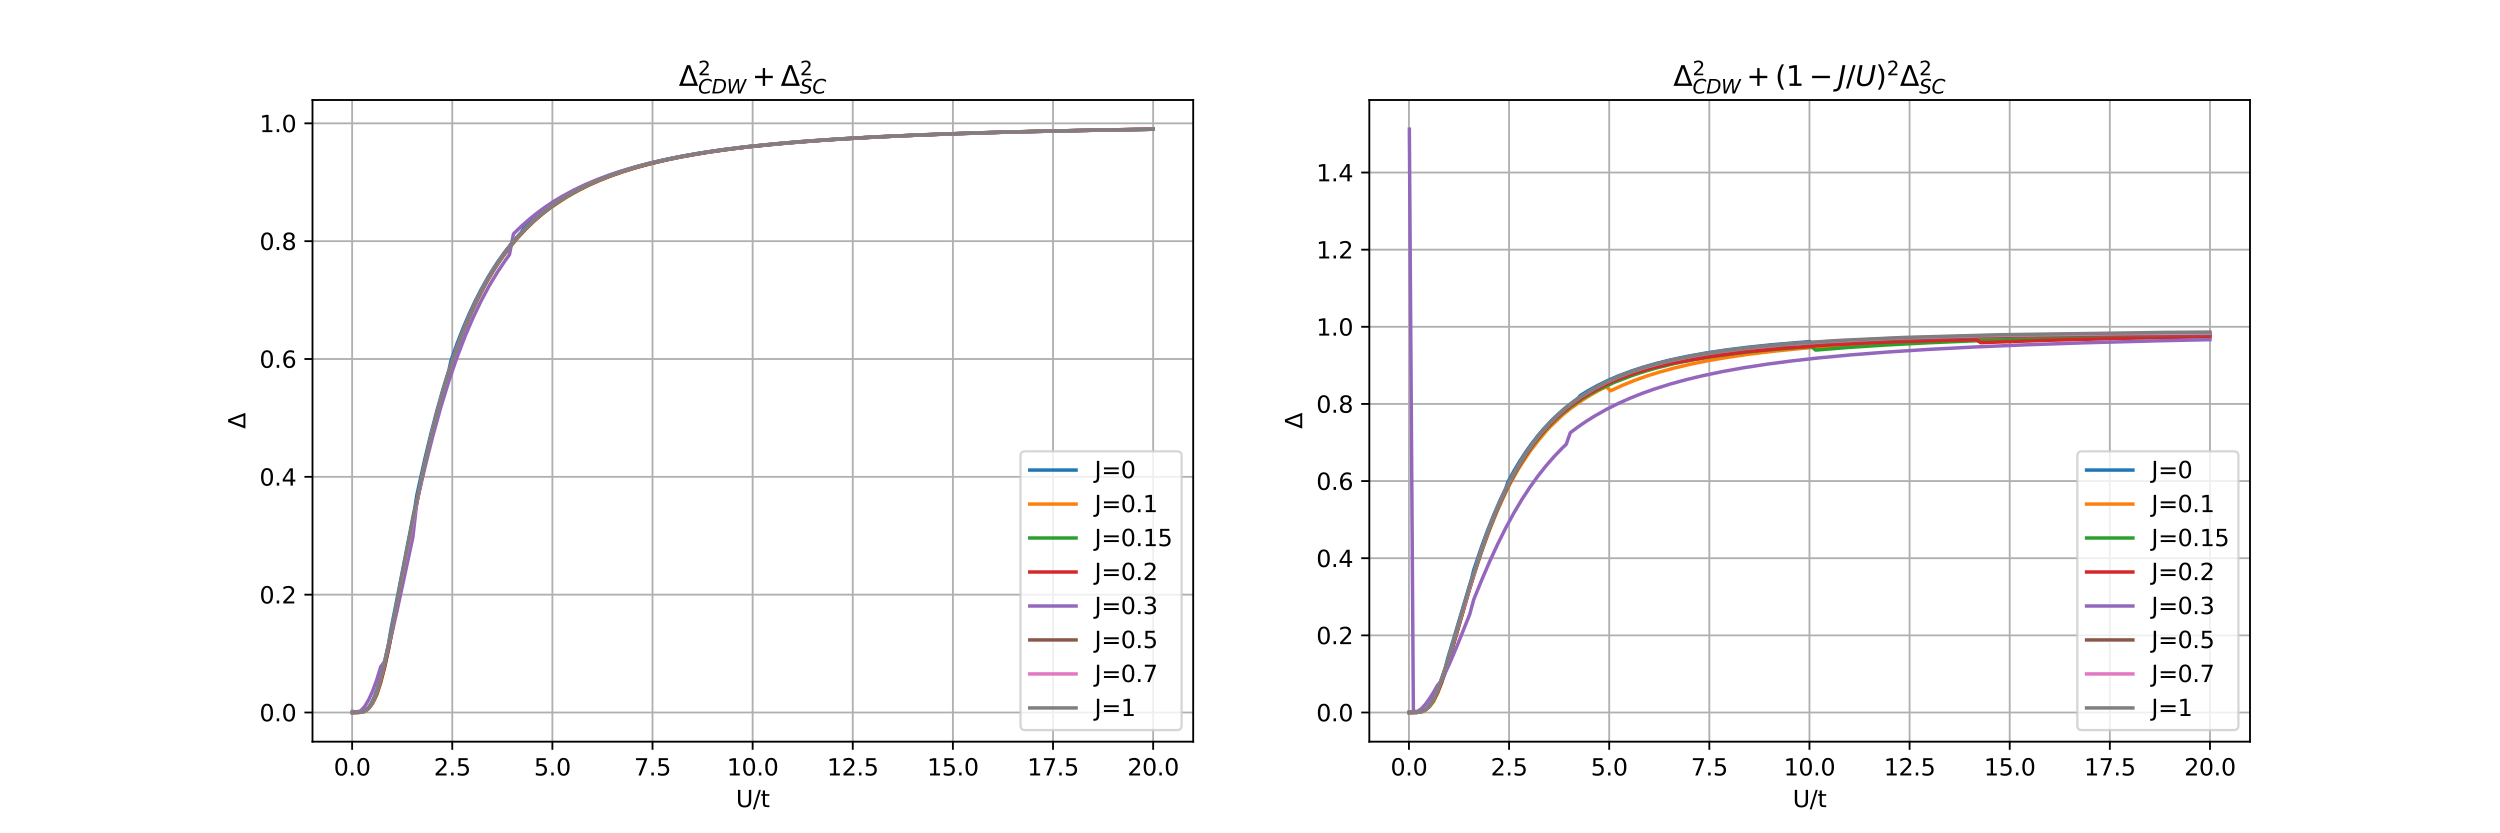 <?xml version="1.0" encoding="utf-8" standalone="no"?>
<!DOCTYPE svg PUBLIC "-//W3C//DTD SVG 1.1//EN"
  "http://www.w3.org/Graphics/SVG/1.1/DTD/svg11.dtd">
<svg xmlns:xlink="http://www.w3.org/1999/xlink" width="1080pt" height="360pt" viewBox="0 0 1080 360" xmlns="http://www.w3.org/2000/svg" version="1.1">
 <defs>
  <style type="text/css">*{stroke-linejoin: round; stroke-linecap: butt}</style>
 </defs>
 <g id="figure_1">
  <g id="patch_1">
   <path d="M 0 360 
L 1080 360 
L 1080 0 
L 0 0 
z
" style="fill: #ffffff"/>
  </g>
  <g id="axes_1">
   <g id="patch_2">
    <path d="M 135 320.4 
L 515.455 320.4 
L 515.455 43.2 
L 135 43.2 
z
" style="fill: #ffffff"/>
   </g>
   <g id="matplotlib.axis_1">
    <g id="xtick_1">
     <g id="line2d_1">
      <path d="M 152.12 320.4 
L 152.12 43.2 
" clip-path="url(#p9d484277e6)" style="fill: none; stroke: #b0b0b0; stroke-width: 0.8; stroke-linecap: square"/>
     </g>
     <g id="line2d_2">
      <defs>
       <path id="m894fffb621" d="M 0 0 
L 0 3.5 
" style="stroke: #000000; stroke-width: 0.8"/>
      </defs>
      <g>
       <use xlink:href="#m894fffb621" x="152.12" y="320.4" style="stroke: #000000; stroke-width: 0.8"/>
      </g>
     </g>
     <g id="text_1">
      <!-- 0.0 -->
      <g transform="translate(144.169 334.998)scale(0.1 -0.1)">
       <defs>
        <path id="DejaVuSans-30" d="M 2034 4250 
Q 1547 4250 1301 3770 
Q 1056 3291 1056 2328 
Q 1056 1369 1301 889 
Q 1547 409 2034 409 
Q 2525 409 2770 889 
Q 3016 1369 3016 2328 
Q 3016 3291 2770 3770 
Q 2525 4250 2034 4250 
z
M 2034 4750 
Q 2819 4750 3233 4129 
Q 3647 3509 3647 2328 
Q 3647 1150 3233 529 
Q 2819 -91 2034 -91 
Q 1250 -91 836 529 
Q 422 1150 422 2328 
Q 422 3509 836 4129 
Q 1250 4750 2034 4750 
z
" transform="scale(0.016)"/>
        <path id="DejaVuSans-2e" d="M 684 794 
L 1344 794 
L 1344 0 
L 684 0 
L 684 794 
z
" transform="scale(0.016)"/>
       </defs>
       <use xlink:href="#DejaVuSans-30"/>
       <use xlink:href="#DejaVuSans-2e" x="63.623"/>
       <use xlink:href="#DejaVuSans-30" x="95.41"/>
      </g>
     </g>
    </g>
    <g id="xtick_2">
     <g id="line2d_3">
      <path d="M 195.375 320.4 
L 195.375 43.2 
" clip-path="url(#p9d484277e6)" style="fill: none; stroke: #b0b0b0; stroke-width: 0.8; stroke-linecap: square"/>
     </g>
     <g id="line2d_4">
      <g>
       <use xlink:href="#m894fffb621" x="195.375" y="320.4" style="stroke: #000000; stroke-width: 0.8"/>
      </g>
     </g>
     <g id="text_2">
      <!-- 2.5 -->
      <g transform="translate(187.424 334.998)scale(0.1 -0.1)">
       <defs>
        <path id="DejaVuSans-32" d="M 1228 531 
L 3431 531 
L 3431 0 
L 469 0 
L 469 531 
Q 828 903 1448 1529 
Q 2069 2156 2228 2338 
Q 2531 2678 2651 2914 
Q 2772 3150 2772 3378 
Q 2772 3750 2511 3984 
Q 2250 4219 1831 4219 
Q 1534 4219 1204 4116 
Q 875 4013 500 3803 
L 500 4441 
Q 881 4594 1212 4672 
Q 1544 4750 1819 4750 
Q 2544 4750 2975 4387 
Q 3406 4025 3406 3419 
Q 3406 3131 3298 2873 
Q 3191 2616 2906 2266 
Q 2828 2175 2409 1742 
Q 1991 1309 1228 531 
z
" transform="scale(0.016)"/>
        <path id="DejaVuSans-35" d="M 691 4666 
L 3169 4666 
L 3169 4134 
L 1269 4134 
L 1269 2991 
Q 1406 3038 1543 3061 
Q 1681 3084 1819 3084 
Q 2600 3084 3056 2656 
Q 3513 2228 3513 1497 
Q 3513 744 3044 326 
Q 2575 -91 1722 -91 
Q 1428 -91 1123 -41 
Q 819 9 494 109 
L 494 744 
Q 775 591 1075 516 
Q 1375 441 1709 441 
Q 2250 441 2565 725 
Q 2881 1009 2881 1497 
Q 2881 1984 2565 2268 
Q 2250 2553 1709 2553 
Q 1456 2553 1204 2497 
Q 953 2441 691 2322 
L 691 4666 
z
" transform="scale(0.016)"/>
       </defs>
       <use xlink:href="#DejaVuSans-32"/>
       <use xlink:href="#DejaVuSans-2e" x="63.623"/>
       <use xlink:href="#DejaVuSans-35" x="95.41"/>
      </g>
     </g>
    </g>
    <g id="xtick_3">
     <g id="line2d_5">
      <path d="M 238.631 320.4 
L 238.631 43.2 
" clip-path="url(#p9d484277e6)" style="fill: none; stroke: #b0b0b0; stroke-width: 0.8; stroke-linecap: square"/>
     </g>
     <g id="line2d_6">
      <g>
       <use xlink:href="#m894fffb621" x="238.631" y="320.4" style="stroke: #000000; stroke-width: 0.8"/>
      </g>
     </g>
     <g id="text_3">
      <!-- 5.0 -->
      <g transform="translate(230.679 334.998)scale(0.1 -0.1)">
       <use xlink:href="#DejaVuSans-35"/>
       <use xlink:href="#DejaVuSans-2e" x="63.623"/>
       <use xlink:href="#DejaVuSans-30" x="95.41"/>
      </g>
     </g>
    </g>
    <g id="xtick_4">
     <g id="line2d_7">
      <path d="M 281.886 320.4 
L 281.886 43.2 
" clip-path="url(#p9d484277e6)" style="fill: none; stroke: #b0b0b0; stroke-width: 0.8; stroke-linecap: square"/>
     </g>
     <g id="line2d_8">
      <g>
       <use xlink:href="#m894fffb621" x="281.886" y="320.4" style="stroke: #000000; stroke-width: 0.8"/>
      </g>
     </g>
     <g id="text_4">
      <!-- 7.5 -->
      <g transform="translate(273.934 334.998)scale(0.1 -0.1)">
       <defs>
        <path id="DejaVuSans-37" d="M 525 4666 
L 3525 4666 
L 3525 4397 
L 1831 0 
L 1172 0 
L 2766 4134 
L 525 4134 
L 525 4666 
z
" transform="scale(0.016)"/>
       </defs>
       <use xlink:href="#DejaVuSans-37"/>
       <use xlink:href="#DejaVuSans-2e" x="63.623"/>
       <use xlink:href="#DejaVuSans-35" x="95.41"/>
      </g>
     </g>
    </g>
    <g id="xtick_5">
     <g id="line2d_9">
      <path d="M 325.141 320.4 
L 325.141 43.2 
" clip-path="url(#p9d484277e6)" style="fill: none; stroke: #b0b0b0; stroke-width: 0.8; stroke-linecap: square"/>
     </g>
     <g id="line2d_10">
      <g>
       <use xlink:href="#m894fffb621" x="325.141" y="320.4" style="stroke: #000000; stroke-width: 0.8"/>
      </g>
     </g>
     <g id="text_5">
      <!-- 10.0 -->
      <g transform="translate(314.008 334.998)scale(0.1 -0.1)">
       <defs>
        <path id="DejaVuSans-31" d="M 794 531 
L 1825 531 
L 1825 4091 
L 703 3866 
L 703 4441 
L 1819 4666 
L 2450 4666 
L 2450 531 
L 3481 531 
L 3481 0 
L 794 0 
L 794 531 
z
" transform="scale(0.016)"/>
       </defs>
       <use xlink:href="#DejaVuSans-31"/>
       <use xlink:href="#DejaVuSans-30" x="63.623"/>
       <use xlink:href="#DejaVuSans-2e" x="127.246"/>
       <use xlink:href="#DejaVuSans-30" x="159.033"/>
      </g>
     </g>
    </g>
    <g id="xtick_6">
     <g id="line2d_11">
      <path d="M 368.396 320.4 
L 368.396 43.2 
" clip-path="url(#p9d484277e6)" style="fill: none; stroke: #b0b0b0; stroke-width: 0.8; stroke-linecap: square"/>
     </g>
     <g id="line2d_12">
      <g>
       <use xlink:href="#m894fffb621" x="368.396" y="320.4" style="stroke: #000000; stroke-width: 0.8"/>
      </g>
     </g>
     <g id="text_6">
      <!-- 12.5 -->
      <g transform="translate(357.263 334.998)scale(0.1 -0.1)">
       <use xlink:href="#DejaVuSans-31"/>
       <use xlink:href="#DejaVuSans-32" x="63.623"/>
       <use xlink:href="#DejaVuSans-2e" x="127.246"/>
       <use xlink:href="#DejaVuSans-35" x="159.033"/>
      </g>
     </g>
    </g>
    <g id="xtick_7">
     <g id="line2d_13">
      <path d="M 411.651 320.4 
L 411.651 43.2 
" clip-path="url(#p9d484277e6)" style="fill: none; stroke: #b0b0b0; stroke-width: 0.8; stroke-linecap: square"/>
     </g>
     <g id="line2d_14">
      <g>
       <use xlink:href="#m894fffb621" x="411.651" y="320.4" style="stroke: #000000; stroke-width: 0.8"/>
      </g>
     </g>
     <g id="text_7">
      <!-- 15.0 -->
      <g transform="translate(400.518 334.998)scale(0.1 -0.1)">
       <use xlink:href="#DejaVuSans-31"/>
       <use xlink:href="#DejaVuSans-35" x="63.623"/>
       <use xlink:href="#DejaVuSans-2e" x="127.246"/>
       <use xlink:href="#DejaVuSans-30" x="159.033"/>
      </g>
     </g>
    </g>
    <g id="xtick_8">
     <g id="line2d_15">
      <path d="M 454.906 320.4 
L 454.906 43.2 
" clip-path="url(#p9d484277e6)" style="fill: none; stroke: #b0b0b0; stroke-width: 0.8; stroke-linecap: square"/>
     </g>
     <g id="line2d_16">
      <g>
       <use xlink:href="#m894fffb621" x="454.906" y="320.4" style="stroke: #000000; stroke-width: 0.8"/>
      </g>
     </g>
     <g id="text_8">
      <!-- 17.5 -->
      <g transform="translate(443.773 334.998)scale(0.1 -0.1)">
       <use xlink:href="#DejaVuSans-31"/>
       <use xlink:href="#DejaVuSans-37" x="63.623"/>
       <use xlink:href="#DejaVuSans-2e" x="127.246"/>
       <use xlink:href="#DejaVuSans-35" x="159.033"/>
      </g>
     </g>
    </g>
    <g id="xtick_9">
     <g id="line2d_17">
      <path d="M 498.161 320.4 
L 498.161 43.2 
" clip-path="url(#p9d484277e6)" style="fill: none; stroke: #b0b0b0; stroke-width: 0.8; stroke-linecap: square"/>
     </g>
     <g id="line2d_18">
      <g>
       <use xlink:href="#m894fffb621" x="498.161" y="320.4" style="stroke: #000000; stroke-width: 0.8"/>
      </g>
     </g>
     <g id="text_9">
      <!-- 20.0 -->
      <g transform="translate(487.028 334.998)scale(0.1 -0.1)">
       <use xlink:href="#DejaVuSans-32"/>
       <use xlink:href="#DejaVuSans-30" x="63.623"/>
       <use xlink:href="#DejaVuSans-2e" x="127.246"/>
       <use xlink:href="#DejaVuSans-30" x="159.033"/>
      </g>
     </g>
    </g>
    <g id="text_10">
     <!-- U/t -->
     <g transform="translate(317.923 348.677)scale(0.1 -0.1)">
      <defs>
       <path id="DejaVuSans-55" d="M 556 4666 
L 1191 4666 
L 1191 1831 
Q 1191 1081 1462 751 
Q 1734 422 2344 422 
Q 2950 422 3222 751 
Q 3494 1081 3494 1831 
L 3494 4666 
L 4128 4666 
L 4128 1753 
Q 4128 841 3676 375 
Q 3225 -91 2344 -91 
Q 1459 -91 1007 375 
Q 556 841 556 1753 
L 556 4666 
z
" transform="scale(0.016)"/>
       <path id="DejaVuSans-2f" d="M 1625 4666 
L 2156 4666 
L 531 -594 
L 0 -594 
L 1625 4666 
z
" transform="scale(0.016)"/>
       <path id="DejaVuSans-74" d="M 1172 4494 
L 1172 3500 
L 2356 3500 
L 2356 3053 
L 1172 3053 
L 1172 1153 
Q 1172 725 1289 603 
Q 1406 481 1766 481 
L 2356 481 
L 2356 0 
L 1766 0 
Q 1100 0 847 248 
Q 594 497 594 1153 
L 594 3053 
L 172 3053 
L 172 3500 
L 594 3500 
L 594 4494 
L 1172 4494 
z
" transform="scale(0.016)"/>
      </defs>
      <use xlink:href="#DejaVuSans-55"/>
      <use xlink:href="#DejaVuSans-2f" x="73.193"/>
      <use xlink:href="#DejaVuSans-74" x="106.885"/>
     </g>
    </g>
   </g>
   <g id="matplotlib.axis_2">
    <g id="ytick_1">
     <g id="line2d_19">
      <path d="M 135 307.8 
L 515.455 307.8 
" clip-path="url(#p9d484277e6)" style="fill: none; stroke: #b0b0b0; stroke-width: 0.8; stroke-linecap: square"/>
     </g>
     <g id="line2d_20">
      <defs>
       <path id="mb5be7901a6" d="M 0 0 
L -3.5 0 
" style="stroke: #000000; stroke-width: 0.8"/>
      </defs>
      <g>
       <use xlink:href="#mb5be7901a6" x="135" y="307.8" style="stroke: #000000; stroke-width: 0.8"/>
      </g>
     </g>
     <g id="text_11">
      <!-- 0.0 -->
      <g transform="translate(112.097 311.599)scale(0.1 -0.1)">
       <use xlink:href="#DejaVuSans-30"/>
       <use xlink:href="#DejaVuSans-2e" x="63.623"/>
       <use xlink:href="#DejaVuSans-30" x="95.41"/>
      </g>
     </g>
    </g>
    <g id="ytick_2">
     <g id="line2d_21">
      <path d="M 135 256.897 
L 515.455 256.897 
" clip-path="url(#p9d484277e6)" style="fill: none; stroke: #b0b0b0; stroke-width: 0.8; stroke-linecap: square"/>
     </g>
     <g id="line2d_22">
      <g>
       <use xlink:href="#mb5be7901a6" x="135" y="256.897" style="stroke: #000000; stroke-width: 0.8"/>
      </g>
     </g>
     <g id="text_12">
      <!-- 0.2 -->
      <g transform="translate(112.097 260.696)scale(0.1 -0.1)">
       <use xlink:href="#DejaVuSans-30"/>
       <use xlink:href="#DejaVuSans-2e" x="63.623"/>
       <use xlink:href="#DejaVuSans-32" x="95.41"/>
      </g>
     </g>
    </g>
    <g id="ytick_3">
     <g id="line2d_23">
      <path d="M 135 205.993 
L 515.455 205.993 
" clip-path="url(#p9d484277e6)" style="fill: none; stroke: #b0b0b0; stroke-width: 0.8; stroke-linecap: square"/>
     </g>
     <g id="line2d_24">
      <g>
       <use xlink:href="#mb5be7901a6" x="135" y="205.993" style="stroke: #000000; stroke-width: 0.8"/>
      </g>
     </g>
     <g id="text_13">
      <!-- 0.4 -->
      <g transform="translate(112.097 209.793)scale(0.1 -0.1)">
       <defs>
        <path id="DejaVuSans-34" d="M 2419 4116 
L 825 1625 
L 2419 1625 
L 2419 4116 
z
M 2253 4666 
L 3047 4666 
L 3047 1625 
L 3713 1625 
L 3713 1100 
L 3047 1100 
L 3047 0 
L 2419 0 
L 2419 1100 
L 313 1100 
L 313 1709 
L 2253 4666 
z
" transform="scale(0.016)"/>
       </defs>
       <use xlink:href="#DejaVuSans-30"/>
       <use xlink:href="#DejaVuSans-2e" x="63.623"/>
       <use xlink:href="#DejaVuSans-34" x="95.41"/>
      </g>
     </g>
    </g>
    <g id="ytick_4">
     <g id="line2d_25">
      <path d="M 135 155.09 
L 515.455 155.09 
" clip-path="url(#p9d484277e6)" style="fill: none; stroke: #b0b0b0; stroke-width: 0.8; stroke-linecap: square"/>
     </g>
     <g id="line2d_26">
      <g>
       <use xlink:href="#mb5be7901a6" x="135" y="155.09" style="stroke: #000000; stroke-width: 0.8"/>
      </g>
     </g>
     <g id="text_14">
      <!-- 0.6 -->
      <g transform="translate(112.097 158.889)scale(0.1 -0.1)">
       <defs>
        <path id="DejaVuSans-36" d="M 2113 2584 
Q 1688 2584 1439 2293 
Q 1191 2003 1191 1497 
Q 1191 994 1439 701 
Q 1688 409 2113 409 
Q 2538 409 2786 701 
Q 3034 994 3034 1497 
Q 3034 2003 2786 2293 
Q 2538 2584 2113 2584 
z
M 3366 4563 
L 3366 3988 
Q 3128 4100 2886 4159 
Q 2644 4219 2406 4219 
Q 1781 4219 1451 3797 
Q 1122 3375 1075 2522 
Q 1259 2794 1537 2939 
Q 1816 3084 2150 3084 
Q 2853 3084 3261 2657 
Q 3669 2231 3669 1497 
Q 3669 778 3244 343 
Q 2819 -91 2113 -91 
Q 1303 -91 875 529 
Q 447 1150 447 2328 
Q 447 3434 972 4092 
Q 1497 4750 2381 4750 
Q 2619 4750 2861 4703 
Q 3103 4656 3366 4563 
z
" transform="scale(0.016)"/>
       </defs>
       <use xlink:href="#DejaVuSans-30"/>
       <use xlink:href="#DejaVuSans-2e" x="63.623"/>
       <use xlink:href="#DejaVuSans-36" x="95.41"/>
      </g>
     </g>
    </g>
    <g id="ytick_5">
     <g id="line2d_27">
      <path d="M 135 104.187 
L 515.455 104.187 
" clip-path="url(#p9d484277e6)" style="fill: none; stroke: #b0b0b0; stroke-width: 0.8; stroke-linecap: square"/>
     </g>
     <g id="line2d_28">
      <g>
       <use xlink:href="#mb5be7901a6" x="135" y="104.187" style="stroke: #000000; stroke-width: 0.8"/>
      </g>
     </g>
     <g id="text_15">
      <!-- 0.8 -->
      <g transform="translate(112.097 107.986)scale(0.1 -0.1)">
       <defs>
        <path id="DejaVuSans-38" d="M 2034 2216 
Q 1584 2216 1326 1975 
Q 1069 1734 1069 1313 
Q 1069 891 1326 650 
Q 1584 409 2034 409 
Q 2484 409 2743 651 
Q 3003 894 3003 1313 
Q 3003 1734 2745 1975 
Q 2488 2216 2034 2216 
z
M 1403 2484 
Q 997 2584 770 2862 
Q 544 3141 544 3541 
Q 544 4100 942 4425 
Q 1341 4750 2034 4750 
Q 2731 4750 3128 4425 
Q 3525 4100 3525 3541 
Q 3525 3141 3298 2862 
Q 3072 2584 2669 2484 
Q 3125 2378 3379 2068 
Q 3634 1759 3634 1313 
Q 3634 634 3220 271 
Q 2806 -91 2034 -91 
Q 1263 -91 848 271 
Q 434 634 434 1313 
Q 434 1759 690 2068 
Q 947 2378 1403 2484 
z
M 1172 3481 
Q 1172 3119 1398 2916 
Q 1625 2713 2034 2713 
Q 2441 2713 2670 2916 
Q 2900 3119 2900 3481 
Q 2900 3844 2670 4047 
Q 2441 4250 2034 4250 
Q 1625 4250 1398 4047 
Q 1172 3844 1172 3481 
z
" transform="scale(0.016)"/>
       </defs>
       <use xlink:href="#DejaVuSans-30"/>
       <use xlink:href="#DejaVuSans-2e" x="63.623"/>
       <use xlink:href="#DejaVuSans-38" x="95.41"/>
      </g>
     </g>
    </g>
    <g id="ytick_6">
     <g id="line2d_29">
      <path d="M 135 53.283 
L 515.455 53.283 
" clip-path="url(#p9d484277e6)" style="fill: none; stroke: #b0b0b0; stroke-width: 0.8; stroke-linecap: square"/>
     </g>
     <g id="line2d_30">
      <g>
       <use xlink:href="#mb5be7901a6" x="135" y="53.283" style="stroke: #000000; stroke-width: 0.8"/>
      </g>
     </g>
     <g id="text_16">
      <!-- 1.0 -->
      <g transform="translate(112.097 57.082)scale(0.1 -0.1)">
       <use xlink:href="#DejaVuSans-31"/>
       <use xlink:href="#DejaVuSans-2e" x="63.623"/>
       <use xlink:href="#DejaVuSans-30" x="95.41"/>
      </g>
     </g>
    </g>
    <g id="text_17">
     <!-- $\Delta$ -->
     <g transform="translate(106.017 185.25)rotate(-90)scale(0.1 -0.1)">
      <defs>
       <path id="DejaVuSans-394" d="M 2188 4044 
L 906 525 
L 3472 525 
L 2188 4044 
z
M 50 0 
L 1831 4666 
L 2547 4666 
L 4325 0 
L 50 0 
z
" transform="scale(0.016)"/>
      </defs>
      <use xlink:href="#DejaVuSans-394" transform="translate(0 0.094)"/>
     </g>
    </g>
   </g>
   <g id="line2d_31">
    <path d="M 152.293 307.8 
L 154.899 307.727 
L 155.768 307.654 
L 156.636 307.403 
L 158.373 306.504 
L 159.242 305.57 
L 160.111 304.294 
L 160.979 302.654 
L 161.848 300.645 
L 162.716 298.273 
L 164.454 292.516 
L 166.191 285.593 
L 167.928 277.76 
L 168.796 272.459 
L 172.271 254.852 
L 178.351 223.641 
L 179.219 219.37 
L 180.088 213.814 
L 183.562 198.157 
L 186.168 187.33 
L 188.774 177.313 
L 191.379 168.094 
L 193.985 159.64 
L 194.854 155.706 
L 197.46 148.426 
L 200.065 141.763 
L 202.671 135.669 
L 205.277 130.095 
L 207.882 124.997 
L 210.488 120.331 
L 213.094 116.058 
L 215.7 112.141 
L 218.305 108.547 
L 220.911 105.245 
L 224.386 101.249 
L 225.254 100.317 
L 226.123 98.63 
L 229.597 95.366 
L 233.071 92.418 
L 236.546 89.75 
L 240.02 87.329 
L 244.363 84.611 
L 248.706 82.19 
L 253.049 80.026 
L 257.392 78.087 
L 262.603 76.017 
L 267.814 74.186 
L 273.895 72.309 
L 279.975 70.667 
L 286.923 69.032 
L 294.74 67.448 
L 302.558 66.087 
L 311.243 64.79 
L 321.666 63.473 
L 325.141 63.084 
L 325.141 63.084 
" clip-path="url(#p9d484277e6)" style="fill: none; stroke: #1f77b4; stroke-width: 1.5; stroke-linecap: square"/>
   </g>
   <g id="line2d_32">
    <path d="M 152.293 307.799 
L 155.769 307.693 
L 157.507 307.285 
L 159.246 306.093 
L 160.984 303.955 
L 162.722 300.38 
L 164.46 294.876 
L 166.198 288.035 
L 167.936 280.125 
L 169.674 271.485 
L 178.364 225.543 
L 181.84 208.531 
L 185.316 192.969 
L 188.792 179.023 
L 192.268 166.587 
L 195.744 155.559 
L 199.22 145.856 
L 202.696 137.324 
L 206.172 129.742 
L 209.648 122.999 
L 213.124 117.028 
L 216.6 111.754 
L 220.077 107.057 
L 223.553 102.866 
L 227.029 99.114 
L 230.505 95.748 
L 233.981 92.72 
L 237.457 90 
L 244.409 85.4 
L 247.885 83.372 
L 253.099 80.655 
L 258.313 78.275 
L 263.527 76.182 
L 268.741 74.332 
L 273.955 72.691 
L 280.908 70.777 
L 287.86 69.127 
L 294.812 67.694 
L 303.502 66.156 
L 312.192 64.848 
L 322.62 63.522 
L 333.048 62.408 
L 345.215 61.322 
L 359.119 60.3 
L 374.761 59.366 
L 393.879 58.455 
L 421.688 57.389 
L 449.496 56.673 
L 484.257 56.012 
L 498.161 55.8 
L 498.161 55.8 
" clip-path="url(#p9d484277e6)" style="fill: none; stroke: #ff7f0e; stroke-width: 1.5; stroke-linecap: square"/>
   </g>
   <g id="line2d_33">
    <path d="M 152.293 307.8 
L 155.769 307.718 
L 157.507 307.239 
L 159.246 305.941 
L 160.984 303.553 
L 162.722 299.983 
L 164.46 294.602 
L 166.198 287.926 
L 167.936 279.916 
L 171.412 262.023 
L 178.364 225.264 
L 181.84 208.221 
L 185.316 192.648 
L 188.792 178.7 
L 192.268 166.272 
L 195.744 155.259 
L 199.22 145.529 
L 202.696 136.941 
L 206.172 129.359 
L 209.648 122.686 
L 213.124 116.775 
L 216.6 111.527 
L 220.077 106.856 
L 223.553 102.688 
L 227.029 98.957 
L 230.505 95.63 
L 233.981 92.635 
L 237.457 89.95 
L 240.933 87.486 
L 244.409 85.251 
L 249.623 82.28 
L 254.837 79.69 
L 260.051 77.421 
L 265.265 75.424 
L 270.479 73.659 
L 277.431 71.609 
L 284.384 69.847 
L 291.336 68.327 
L 300.026 66.698 
L 308.716 65.319 
L 319.144 63.923 
L 326.096 63.123 
L 329.572 62.829 
L 341.739 61.67 
L 355.643 60.584 
L 371.285 59.595 
L 388.665 58.713 
L 416.474 57.57 
L 444.282 56.808 
L 477.305 56.139 
L 498.161 55.81 
L 498.161 55.81 
" clip-path="url(#p9d484277e6)" style="fill: none; stroke: #2ca02c; stroke-width: 1.5; stroke-linecap: square"/>
   </g>
   <g id="line2d_34">
    <path d="M 152.293 307.8 
L 155.769 307.717 
L 157.507 307.297 
L 159.246 305.993 
L 160.984 303.299 
L 162.722 299.613 
L 164.46 294.416 
L 166.198 287.587 
L 167.936 279.783 
L 171.412 261.964 
L 178.364 225.174 
L 181.84 208.091 
L 185.316 192.566 
L 188.792 178.6 
L 192.268 166.16 
L 195.744 155.141 
L 199.22 145.408 
L 202.696 136.821 
L 206.172 129.241 
L 209.648 122.571 
L 213.124 116.664 
L 216.6 111.396 
L 220.077 106.731 
L 223.553 102.57 
L 227.029 98.848 
L 230.505 95.508 
L 233.981 92.504 
L 237.457 89.794 
L 240.933 87.343 
L 244.409 85.135 
L 247.885 83.113 
L 253.099 80.418 
L 258.313 78.072 
L 263.527 76.009 
L 268.741 74.197 
L 273.955 72.58 
L 280.908 70.686 
L 287.86 69.045 
L 294.812 67.627 
L 303.502 66.105 
L 312.192 64.809 
L 322.62 63.495 
L 334.786 62.224 
L 346.953 61.176 
L 360.857 60.189 
L 378.237 59.193 
L 397.355 58.328 
L 404.308 58.093 
L 433.854 57.087 
L 465.139 56.375 
L 498.161 55.82 
L 498.161 55.82 
" clip-path="url(#p9d484277e6)" style="fill: none; stroke: #d62728; stroke-width: 1.5; stroke-linecap: square"/>
   </g>
   <g id="line2d_35">
    <path d="M 152.293 307.342 
L 154.031 307.503 
L 155.769 307.126 
L 157.507 305.255 
L 159.246 302.355 
L 160.984 298.54 
L 162.722 293.787 
L 164.46 288.073 
L 166.198 285.68 
L 167.936 279.112 
L 171.412 264.354 
L 176.626 240.177 
L 178.364 232.049 
L 180.102 216.797 
L 183.578 201.804 
L 187.054 188.05 
L 190.53 175.566 
L 194.006 164.31 
L 197.482 154.205 
L 200.958 145.156 
L 204.434 137.065 
L 207.91 129.836 
L 211.386 123.374 
L 214.862 117.595 
L 218.338 112.422 
L 220.077 110.04 
L 221.815 101.055 
L 225.291 97.674 
L 228.767 94.614 
L 232.243 91.838 
L 235.719 89.313 
L 239.195 87.014 
L 242.671 84.914 
L 247.885 82.093 
L 253.099 79.614 
L 258.313 77.427 
L 263.527 75.489 
L 268.741 73.765 
L 275.693 71.751 
L 282.646 70.01 
L 289.598 68.495 
L 298.288 66.867 
L 306.978 65.48 
L 317.406 64.073 
L 327.834 62.891 
L 340.001 61.737 
L 353.905 60.652 
L 369.547 59.66 
L 388.665 58.695 
L 409.522 57.87 
L 435.592 57.077 
L 466.877 56.368 
L 498.161 55.84 
L 498.161 55.84 
" clip-path="url(#p9d484277e6)" style="fill: none; stroke: #9467bd; stroke-width: 1.5; stroke-linecap: square"/>
   </g>
   <g id="line2d_36">
    <path d="M 152.293 307.8 
L 155.769 307.703 
L 157.507 307.23 
L 159.246 305.932 
L 160.984 303.22 
L 162.722 299.03 
L 164.46 293.064 
L 166.198 286.308 
L 169.674 270.417 
L 173.15 252.673 
L 178.364 224.983 
L 181.84 207.961 
L 185.316 192.418 
L 188.792 178.38 
L 192.268 165.953 
L 195.744 154.951 
L 197.482 149.922 
L 200.958 140.799 
L 204.434 132.751 
L 207.91 125.644 
L 211.386 119.359 
L 214.862 113.789 
L 218.338 108.842 
L 221.815 104.435 
L 225.291 100.5 
L 228.767 96.975 
L 232.243 93.811 
L 235.719 90.975 
L 239.195 88.401 
L 242.671 86.071 
L 246.147 83.956 
L 251.361 81.14 
L 256.575 78.683 
L 261.789 76.528 
L 267.003 74.629 
L 272.217 72.948 
L 277.431 71.454 
L 282.646 70.12 
L 289.598 68.557 
L 296.55 67.193 
L 305.24 65.733 
L 315.668 64.263 
L 326.096 63.033 
L 338.262 61.843 
L 350.429 60.854 
L 366.071 59.818 
L 383.451 58.894 
L 404.308 58.024 
L 428.64 57.244 
L 458.186 56.531 
L 494.685 55.884 
L 498.161 55.833 
L 498.161 55.833 
" clip-path="url(#p9d484277e6)" style="fill: none; stroke: #8c564b; stroke-width: 1.5; stroke-linecap: square"/>
   </g>
   <g id="line2d_37">
    <path d="M 152.293 307.8 
L 155.769 307.713 
L 157.507 307.267 
L 159.246 305.986 
L 160.984 303.265 
L 162.722 299.021 
L 164.46 293.355 
L 166.198 286.065 
L 167.936 278.288 
L 169.674 269.867 
L 173.15 251.843 
L 181.84 208.022 
L 183.578 199.954 
L 187.054 185.167 
L 190.53 171.958 
L 194.006 160.244 
L 197.482 149.895 
L 200.958 140.802 
L 202.696 136.627 
L 206.172 129.059 
L 209.648 122.374 
L 213.124 116.481 
L 216.6 111.227 
L 220.077 106.556 
L 223.553 102.39 
L 227.029 98.665 
L 230.505 95.341 
L 233.981 92.336 
L 237.457 89.628 
L 240.933 87.179 
L 244.409 84.971 
L 247.885 82.954 
L 253.099 80.263 
L 258.313 77.912 
L 263.527 75.847 
L 268.741 74.024 
L 273.955 72.409 
L 280.908 70.529 
L 287.86 68.908 
L 294.812 67.502 
L 303.502 65.993 
L 312.192 64.71 
L 320.882 63.605 
L 333.048 62.312 
L 346.953 61.106 
L 362.595 60.015 
L 379.975 59.05 
L 400.832 58.142 
L 425.164 57.329 
L 454.71 56.589 
L 489.471 55.953 
L 498.161 55.821 
L 498.161 55.821 
" clip-path="url(#p9d484277e6)" style="fill: none; stroke: #e377c2; stroke-width: 1.5; stroke-linecap: square"/>
   </g>
   <g id="line2d_38">
    <path d="M 152.293 307.8 
L 155.769 307.693 
L 157.507 307.231 
L 159.246 305.95 
L 160.984 303.21 
L 162.722 298.901 
L 164.46 293.116 
L 166.198 286.113 
L 167.936 278.202 
L 171.412 260.746 
L 173.15 251.067 
L 178.364 224.455 
L 181.84 207.967 
L 185.316 192.521 
L 187.054 185.21 
L 190.53 172.102 
L 192.268 165.952 
L 195.744 154.905 
L 199.22 145.219 
L 200.958 140.759 
L 204.434 132.735 
L 207.91 125.609 
L 211.386 119.314 
L 214.862 113.738 
L 218.338 108.805 
L 221.815 104.393 
L 225.291 100.471 
L 228.767 96.942 
L 232.243 93.774 
L 235.719 90.935 
L 239.195 88.359 
L 242.671 86.039 
L 246.147 83.922 
L 251.361 81.104 
L 256.575 78.645 
L 261.789 76.498 
L 267.003 74.597 
L 272.217 72.916 
L 279.17 70.962 
L 286.122 69.28 
L 293.074 67.824 
L 301.764 66.264 
L 310.454 64.938 
L 320.882 63.597 
L 333.048 62.301 
L 345.215 61.234 
L 360.857 60.117 
L 378.237 59.131 
L 399.094 58.203 
L 423.426 57.375 
L 449.496 56.697 
L 484.257 56.029 
L 498.161 55.815 
L 498.161 55.815 
" clip-path="url(#p9d484277e6)" style="fill: none; stroke: #7f7f7f; stroke-width: 1.5; stroke-linecap: square"/>
   </g>
   <g id="patch_3">
    <path d="M 135 320.4 
L 135 43.2 
" style="fill: none; stroke: #000000; stroke-width: 0.8; stroke-linejoin: miter; stroke-linecap: square"/>
   </g>
   <g id="patch_4">
    <path d="M 515.455 320.4 
L 515.455 43.2 
" style="fill: none; stroke: #000000; stroke-width: 0.8; stroke-linejoin: miter; stroke-linecap: square"/>
   </g>
   <g id="patch_5">
    <path d="M 135 320.4 
L 515.455 320.4 
" style="fill: none; stroke: #000000; stroke-width: 0.8; stroke-linejoin: miter; stroke-linecap: square"/>
   </g>
   <g id="patch_6">
    <path d="M 135 43.2 
L 515.455 43.2 
" style="fill: none; stroke: #000000; stroke-width: 0.8; stroke-linejoin: miter; stroke-linecap: square"/>
   </g>
   <g id="text_18">
    <!-- $\Delta_{CDW}^2 + \Delta_{SC}^2$ -->
    <g transform="translate(293.247 37.2)scale(0.12 -0.12)">
     <defs>
      <path id="DejaVuSans-Oblique-43" d="M 4447 4306 
L 4319 3641 
Q 4019 3944 3683 4091 
Q 3347 4238 2956 4238 
Q 2422 4238 2017 3981 
Q 1613 3725 1319 3200 
Q 1131 2863 1032 2486 
Q 934 2109 934 1728 
Q 934 1091 1264 756 
Q 1594 422 2222 422 
Q 2656 422 3056 561 
Q 3456 700 3834 978 
L 3688 231 
Q 3316 72 2936 -9 
Q 2556 -91 2175 -91 
Q 1278 -91 773 396 
Q 269 884 269 1753 
Q 269 2309 461 2846 
Q 653 3384 1013 3828 
Q 1394 4300 1883 4525 
Q 2372 4750 3022 4750 
Q 3422 4750 3780 4639 
Q 4138 4528 4447 4306 
z
" transform="scale(0.016)"/>
      <path id="DejaVuSans-Oblique-44" d="M 1081 4666 
L 2438 4666 
Q 3519 4666 4070 4208 
Q 4622 3750 4622 2847 
Q 4622 2250 4412 1698 
Q 4203 1147 3834 769 
Q 3463 381 2891 190 
Q 2319 0 1538 0 
L 172 0 
L 1081 4666 
z
M 1613 4147 
L 909 519 
L 1734 519 
Q 2794 519 3375 1128 
Q 3956 1738 3956 2847 
Q 3956 3519 3581 3833 
Q 3206 4147 2406 4147 
L 1613 4147 
z
" transform="scale(0.016)"/>
      <path id="DejaVuSans-Oblique-57" d="M 616 4666 
L 1228 4666 
L 1453 697 
L 3213 4666 
L 3916 4666 
L 4147 697 
L 5888 4666 
L 6528 4666 
L 4453 0 
L 3659 0 
L 3444 3891 
L 1697 0 
L 903 0 
L 616 4666 
z
" transform="scale(0.016)"/>
      <path id="DejaVuSans-2b" d="M 2944 4013 
L 2944 2272 
L 4684 2272 
L 4684 1741 
L 2944 1741 
L 2944 0 
L 2419 0 
L 2419 1741 
L 678 1741 
L 678 2272 
L 2419 2272 
L 2419 4013 
L 2944 4013 
z
" transform="scale(0.016)"/>
      <path id="DejaVuSans-Oblique-53" d="M 3859 4513 
L 3738 3897 
Q 3422 4066 3111 4152 
Q 2800 4238 2509 4238 
Q 1944 4238 1609 3991 
Q 1275 3744 1275 3334 
Q 1275 3109 1398 2989 
Q 1522 2869 2034 2731 
L 2413 2638 
Q 3053 2472 3303 2217 
Q 3553 1963 3553 1503 
Q 3553 797 2998 353 
Q 2444 -91 1538 -91 
Q 1166 -91 791 -17 
Q 416 56 38 206 
L 166 856 
Q 513 641 861 531 
Q 1209 422 1556 422 
Q 2147 422 2503 684 
Q 2859 947 2859 1369 
Q 2859 1650 2717 1795 
Q 2575 1941 2106 2059 
L 1728 2156 
Q 1081 2325 845 2545 
Q 609 2766 609 3163 
Q 609 3859 1145 4304 
Q 1681 4750 2541 4750 
Q 2875 4750 3203 4690 
Q 3531 4631 3859 4513 
z
" transform="scale(0.016)"/>
     </defs>
     <use xlink:href="#DejaVuSans-394" transform="translate(0 0.766)"/>
     <use xlink:href="#DejaVuSans-32" transform="translate(69.365 39.047)scale(0.7)"/>
     <use xlink:href="#DejaVuSans-Oblique-43" transform="translate(69.365 -26.578)scale(0.7)"/>
     <use xlink:href="#DejaVuSans-Oblique-44" transform="translate(118.242 -26.578)scale(0.7)"/>
     <use xlink:href="#DejaVuSans-Oblique-57" transform="translate(172.144 -26.578)scale(0.7)"/>
     <use xlink:href="#DejaVuSans-2b" transform="translate(263.574 0.766)"/>
     <use xlink:href="#DejaVuSans-394" transform="translate(366.846 0.766)"/>
     <use xlink:href="#DejaVuSans-32" transform="translate(436.211 39.047)scale(0.7)"/>
     <use xlink:href="#DejaVuSans-Oblique-53" transform="translate(436.211 -26.578)scale(0.7)"/>
     <use xlink:href="#DejaVuSans-Oblique-43" transform="translate(480.645 -26.578)scale(0.7)"/>
    </g>
   </g>
   <g id="legend_1">
    <g id="patch_7">
     <path d="M 442.859 315.4 
L 508.455 315.4 
Q 510.455 315.4 510.455 313.4 
L 510.455 196.975 
Q 510.455 194.975 508.455 194.975 
L 442.859 194.975 
Q 440.859 194.975 440.859 196.975 
L 440.859 313.4 
Q 440.859 315.4 442.859 315.4 
z
" style="fill: #ffffff; opacity: 0.8; stroke: #cccccc; stroke-linejoin: miter"/>
    </g>
    <g id="line2d_39">
     <path d="M 444.859 203.073 
L 454.859 203.073 
L 464.859 203.073 
" style="fill: none; stroke: #1f77b4; stroke-width: 1.5; stroke-linecap: square"/>
    </g>
    <g id="text_19">
     <!-- J=0 -->
     <g transform="translate(472.859 206.573)scale(0.1 -0.1)">
      <defs>
       <path id="DejaVuSans-4a" d="M 628 4666 
L 1259 4666 
L 1259 325 
Q 1259 -519 939 -900 
Q 619 -1281 -91 -1281 
L -331 -1281 
L -331 -750 
L -134 -750 
Q 284 -750 456 -515 
Q 628 -281 628 325 
L 628 4666 
z
" transform="scale(0.016)"/>
       <path id="DejaVuSans-3d" d="M 678 2906 
L 4684 2906 
L 4684 2381 
L 678 2381 
L 678 2906 
z
M 678 1631 
L 4684 1631 
L 4684 1100 
L 678 1100 
L 678 1631 
z
" transform="scale(0.016)"/>
      </defs>
      <use xlink:href="#DejaVuSans-4a"/>
      <use xlink:href="#DejaVuSans-3d" x="29.492"/>
      <use xlink:href="#DejaVuSans-30" x="113.281"/>
     </g>
    </g>
    <g id="line2d_40">
     <path d="M 444.859 217.752 
L 454.859 217.752 
L 464.859 217.752 
" style="fill: none; stroke: #ff7f0e; stroke-width: 1.5; stroke-linecap: square"/>
    </g>
    <g id="text_20">
     <!-- J=0.1 -->
     <g transform="translate(472.859 221.252)scale(0.1 -0.1)">
      <use xlink:href="#DejaVuSans-4a"/>
      <use xlink:href="#DejaVuSans-3d" x="29.492"/>
      <use xlink:href="#DejaVuSans-30" x="113.281"/>
      <use xlink:href="#DejaVuSans-2e" x="176.904"/>
      <use xlink:href="#DejaVuSans-31" x="208.691"/>
     </g>
    </g>
    <g id="line2d_41">
     <path d="M 444.859 232.43 
L 454.859 232.43 
L 464.859 232.43 
" style="fill: none; stroke: #2ca02c; stroke-width: 1.5; stroke-linecap: square"/>
    </g>
    <g id="text_21">
     <!-- J=0.15 -->
     <g transform="translate(472.859 235.93)scale(0.1 -0.1)">
      <use xlink:href="#DejaVuSans-4a"/>
      <use xlink:href="#DejaVuSans-3d" x="29.492"/>
      <use xlink:href="#DejaVuSans-30" x="113.281"/>
      <use xlink:href="#DejaVuSans-2e" x="176.904"/>
      <use xlink:href="#DejaVuSans-31" x="208.691"/>
      <use xlink:href="#DejaVuSans-35" x="272.314"/>
     </g>
    </g>
    <g id="line2d_42">
     <path d="M 444.859 247.108 
L 454.859 247.108 
L 464.859 247.108 
" style="fill: none; stroke: #d62728; stroke-width: 1.5; stroke-linecap: square"/>
    </g>
    <g id="text_22">
     <!-- J=0.2 -->
     <g transform="translate(472.859 250.608)scale(0.1 -0.1)">
      <use xlink:href="#DejaVuSans-4a"/>
      <use xlink:href="#DejaVuSans-3d" x="29.492"/>
      <use xlink:href="#DejaVuSans-30" x="113.281"/>
      <use xlink:href="#DejaVuSans-2e" x="176.904"/>
      <use xlink:href="#DejaVuSans-32" x="208.691"/>
     </g>
    </g>
    <g id="line2d_43">
     <path d="M 444.859 261.786 
L 454.859 261.786 
L 464.859 261.786 
" style="fill: none; stroke: #9467bd; stroke-width: 1.5; stroke-linecap: square"/>
    </g>
    <g id="text_23">
     <!-- J=0.3 -->
     <g transform="translate(472.859 265.286)scale(0.1 -0.1)">
      <defs>
       <path id="DejaVuSans-33" d="M 2597 2516 
Q 3050 2419 3304 2112 
Q 3559 1806 3559 1356 
Q 3559 666 3084 287 
Q 2609 -91 1734 -91 
Q 1441 -91 1130 -33 
Q 819 25 488 141 
L 488 750 
Q 750 597 1062 519 
Q 1375 441 1716 441 
Q 2309 441 2620 675 
Q 2931 909 2931 1356 
Q 2931 1769 2642 2001 
Q 2353 2234 1838 2234 
L 1294 2234 
L 1294 2753 
L 1863 2753 
Q 2328 2753 2575 2939 
Q 2822 3125 2822 3475 
Q 2822 3834 2567 4026 
Q 2313 4219 1838 4219 
Q 1578 4219 1281 4162 
Q 984 4106 628 3988 
L 628 4550 
Q 988 4650 1302 4700 
Q 1616 4750 1894 4750 
Q 2613 4750 3031 4423 
Q 3450 4097 3450 3541 
Q 3450 3153 3228 2886 
Q 3006 2619 2597 2516 
z
" transform="scale(0.016)"/>
      </defs>
      <use xlink:href="#DejaVuSans-4a"/>
      <use xlink:href="#DejaVuSans-3d" x="29.492"/>
      <use xlink:href="#DejaVuSans-30" x="113.281"/>
      <use xlink:href="#DejaVuSans-2e" x="176.904"/>
      <use xlink:href="#DejaVuSans-33" x="208.691"/>
     </g>
    </g>
    <g id="line2d_44">
     <path d="M 444.859 276.464 
L 454.859 276.464 
L 464.859 276.464 
" style="fill: none; stroke: #8c564b; stroke-width: 1.5; stroke-linecap: square"/>
    </g>
    <g id="text_24">
     <!-- J=0.5 -->
     <g transform="translate(472.859 279.964)scale(0.1 -0.1)">
      <use xlink:href="#DejaVuSans-4a"/>
      <use xlink:href="#DejaVuSans-3d" x="29.492"/>
      <use xlink:href="#DejaVuSans-30" x="113.281"/>
      <use xlink:href="#DejaVuSans-2e" x="176.904"/>
      <use xlink:href="#DejaVuSans-35" x="208.691"/>
     </g>
    </g>
    <g id="line2d_45">
     <path d="M 444.859 291.142 
L 454.859 291.142 
L 464.859 291.142 
" style="fill: none; stroke: #e377c2; stroke-width: 1.5; stroke-linecap: square"/>
    </g>
    <g id="text_25">
     <!-- J=0.7 -->
     <g transform="translate(472.859 294.642)scale(0.1 -0.1)">
      <use xlink:href="#DejaVuSans-4a"/>
      <use xlink:href="#DejaVuSans-3d" x="29.492"/>
      <use xlink:href="#DejaVuSans-30" x="113.281"/>
      <use xlink:href="#DejaVuSans-2e" x="176.904"/>
      <use xlink:href="#DejaVuSans-37" x="208.691"/>
     </g>
    </g>
    <g id="line2d_46">
     <path d="M 444.859 305.82 
L 454.859 305.82 
L 464.859 305.82 
" style="fill: none; stroke: #7f7f7f; stroke-width: 1.5; stroke-linecap: square"/>
    </g>
    <g id="text_26">
     <!-- J=1 -->
     <g transform="translate(472.859 309.32)scale(0.1 -0.1)">
      <use xlink:href="#DejaVuSans-4a"/>
      <use xlink:href="#DejaVuSans-3d" x="29.492"/>
      <use xlink:href="#DejaVuSans-31" x="113.281"/>
     </g>
    </g>
   </g>
  </g>
  <g id="axes_2">
   <g id="patch_8">
    <path d="M 591.545 320.4 
L 972 320.4 
L 972 43.2 
L 591.545 43.2 
z
" style="fill: #ffffff"/>
   </g>
   <g id="matplotlib.axis_3">
    <g id="xtick_10">
     <g id="line2d_47">
      <path d="M 608.666 320.4 
L 608.666 43.2 
" clip-path="url(#p6f4a152a44)" style="fill: none; stroke: #b0b0b0; stroke-width: 0.8; stroke-linecap: square"/>
     </g>
     <g id="line2d_48">
      <g>
       <use xlink:href="#m894fffb621" x="608.666" y="320.4" style="stroke: #000000; stroke-width: 0.8"/>
      </g>
     </g>
     <g id="text_27">
      <!-- 0.0 -->
      <g transform="translate(600.714 334.998)scale(0.1 -0.1)">
       <use xlink:href="#DejaVuSans-30"/>
       <use xlink:href="#DejaVuSans-2e" x="63.623"/>
       <use xlink:href="#DejaVuSans-30" x="95.41"/>
      </g>
     </g>
    </g>
    <g id="xtick_11">
     <g id="line2d_49">
      <path d="M 651.921 320.4 
L 651.921 43.2 
" clip-path="url(#p6f4a152a44)" style="fill: none; stroke: #b0b0b0; stroke-width: 0.8; stroke-linecap: square"/>
     </g>
     <g id="line2d_50">
      <g>
       <use xlink:href="#m894fffb621" x="651.921" y="320.4" style="stroke: #000000; stroke-width: 0.8"/>
      </g>
     </g>
     <g id="text_28">
      <!-- 2.5 -->
      <g transform="translate(643.969 334.998)scale(0.1 -0.1)">
       <use xlink:href="#DejaVuSans-32"/>
       <use xlink:href="#DejaVuSans-2e" x="63.623"/>
       <use xlink:href="#DejaVuSans-35" x="95.41"/>
      </g>
     </g>
    </g>
    <g id="xtick_12">
     <g id="line2d_51">
      <path d="M 695.176 320.4 
L 695.176 43.2 
" clip-path="url(#p6f4a152a44)" style="fill: none; stroke: #b0b0b0; stroke-width: 0.8; stroke-linecap: square"/>
     </g>
     <g id="line2d_52">
      <g>
       <use xlink:href="#m894fffb621" x="695.176" y="320.4" style="stroke: #000000; stroke-width: 0.8"/>
      </g>
     </g>
     <g id="text_29">
      <!-- 5.0 -->
      <g transform="translate(687.224 334.998)scale(0.1 -0.1)">
       <use xlink:href="#DejaVuSans-35"/>
       <use xlink:href="#DejaVuSans-2e" x="63.623"/>
       <use xlink:href="#DejaVuSans-30" x="95.41"/>
      </g>
     </g>
    </g>
    <g id="xtick_13">
     <g id="line2d_53">
      <path d="M 738.431 320.4 
L 738.431 43.2 
" clip-path="url(#p6f4a152a44)" style="fill: none; stroke: #b0b0b0; stroke-width: 0.8; stroke-linecap: square"/>
     </g>
     <g id="line2d_54">
      <g>
       <use xlink:href="#m894fffb621" x="738.431" y="320.4" style="stroke: #000000; stroke-width: 0.8"/>
      </g>
     </g>
     <g id="text_30">
      <!-- 7.5 -->
      <g transform="translate(730.48 334.998)scale(0.1 -0.1)">
       <use xlink:href="#DejaVuSans-37"/>
       <use xlink:href="#DejaVuSans-2e" x="63.623"/>
       <use xlink:href="#DejaVuSans-35" x="95.41"/>
      </g>
     </g>
    </g>
    <g id="xtick_14">
     <g id="line2d_55">
      <path d="M 781.686 320.4 
L 781.686 43.2 
" clip-path="url(#p6f4a152a44)" style="fill: none; stroke: #b0b0b0; stroke-width: 0.8; stroke-linecap: square"/>
     </g>
     <g id="line2d_56">
      <g>
       <use xlink:href="#m894fffb621" x="781.686" y="320.4" style="stroke: #000000; stroke-width: 0.8"/>
      </g>
     </g>
     <g id="text_31">
      <!-- 10.0 -->
      <g transform="translate(770.553 334.998)scale(0.1 -0.1)">
       <use xlink:href="#DejaVuSans-31"/>
       <use xlink:href="#DejaVuSans-30" x="63.623"/>
       <use xlink:href="#DejaVuSans-2e" x="127.246"/>
       <use xlink:href="#DejaVuSans-30" x="159.033"/>
      </g>
     </g>
    </g>
    <g id="xtick_15">
     <g id="line2d_57">
      <path d="M 824.941 320.4 
L 824.941 43.2 
" clip-path="url(#p6f4a152a44)" style="fill: none; stroke: #b0b0b0; stroke-width: 0.8; stroke-linecap: square"/>
     </g>
     <g id="line2d_58">
      <g>
       <use xlink:href="#m894fffb621" x="824.941" y="320.4" style="stroke: #000000; stroke-width: 0.8"/>
      </g>
     </g>
     <g id="text_32">
      <!-- 12.5 -->
      <g transform="translate(813.809 334.998)scale(0.1 -0.1)">
       <use xlink:href="#DejaVuSans-31"/>
       <use xlink:href="#DejaVuSans-32" x="63.623"/>
       <use xlink:href="#DejaVuSans-2e" x="127.246"/>
       <use xlink:href="#DejaVuSans-35" x="159.033"/>
      </g>
     </g>
    </g>
    <g id="xtick_16">
     <g id="line2d_59">
      <path d="M 868.196 320.4 
L 868.196 43.2 
" clip-path="url(#p6f4a152a44)" style="fill: none; stroke: #b0b0b0; stroke-width: 0.8; stroke-linecap: square"/>
     </g>
     <g id="line2d_60">
      <g>
       <use xlink:href="#m894fffb621" x="868.196" y="320.4" style="stroke: #000000; stroke-width: 0.8"/>
      </g>
     </g>
     <g id="text_33">
      <!-- 15.0 -->
      <g transform="translate(857.064 334.998)scale(0.1 -0.1)">
       <use xlink:href="#DejaVuSans-31"/>
       <use xlink:href="#DejaVuSans-35" x="63.623"/>
       <use xlink:href="#DejaVuSans-2e" x="127.246"/>
       <use xlink:href="#DejaVuSans-30" x="159.033"/>
      </g>
     </g>
    </g>
    <g id="xtick_17">
     <g id="line2d_61">
      <path d="M 911.452 320.4 
L 911.452 43.2 
" clip-path="url(#p6f4a152a44)" style="fill: none; stroke: #b0b0b0; stroke-width: 0.8; stroke-linecap: square"/>
     </g>
     <g id="line2d_62">
      <g>
       <use xlink:href="#m894fffb621" x="911.452" y="320.4" style="stroke: #000000; stroke-width: 0.8"/>
      </g>
     </g>
     <g id="text_34">
      <!-- 17.5 -->
      <g transform="translate(900.319 334.998)scale(0.1 -0.1)">
       <use xlink:href="#DejaVuSans-31"/>
       <use xlink:href="#DejaVuSans-37" x="63.623"/>
       <use xlink:href="#DejaVuSans-2e" x="127.246"/>
       <use xlink:href="#DejaVuSans-35" x="159.033"/>
      </g>
     </g>
    </g>
    <g id="xtick_18">
     <g id="line2d_63">
      <path d="M 954.707 320.4 
L 954.707 43.2 
" clip-path="url(#p6f4a152a44)" style="fill: none; stroke: #b0b0b0; stroke-width: 0.8; stroke-linecap: square"/>
     </g>
     <g id="line2d_64">
      <g>
       <use xlink:href="#m894fffb621" x="954.707" y="320.4" style="stroke: #000000; stroke-width: 0.8"/>
      </g>
     </g>
     <g id="text_35">
      <!-- 20.0 -->
      <g transform="translate(943.574 334.998)scale(0.1 -0.1)">
       <use xlink:href="#DejaVuSans-32"/>
       <use xlink:href="#DejaVuSans-30" x="63.623"/>
       <use xlink:href="#DejaVuSans-2e" x="127.246"/>
       <use xlink:href="#DejaVuSans-30" x="159.033"/>
      </g>
     </g>
    </g>
    <g id="text_36">
     <!-- U/t -->
     <g transform="translate(774.469 348.677)scale(0.1 -0.1)">
      <use xlink:href="#DejaVuSans-55"/>
      <use xlink:href="#DejaVuSans-2f" x="73.193"/>
      <use xlink:href="#DejaVuSans-74" x="106.885"/>
     </g>
    </g>
   </g>
   <g id="matplotlib.axis_4">
    <g id="ytick_7">
     <g id="line2d_65">
      <path d="M 591.545 307.8 
L 972 307.8 
" clip-path="url(#p6f4a152a44)" style="fill: none; stroke: #b0b0b0; stroke-width: 0.8; stroke-linecap: square"/>
     </g>
     <g id="line2d_66">
      <g>
       <use xlink:href="#mb5be7901a6" x="591.545" y="307.8" style="stroke: #000000; stroke-width: 0.8"/>
      </g>
     </g>
     <g id="text_37">
      <!-- 0.0 -->
      <g transform="translate(568.642 311.599)scale(0.1 -0.1)">
       <use xlink:href="#DejaVuSans-30"/>
       <use xlink:href="#DejaVuSans-2e" x="63.623"/>
       <use xlink:href="#DejaVuSans-30" x="95.41"/>
      </g>
     </g>
    </g>
    <g id="ytick_8">
     <g id="line2d_67">
      <path d="M 591.545 274.477 
L 972 274.477 
" clip-path="url(#p6f4a152a44)" style="fill: none; stroke: #b0b0b0; stroke-width: 0.8; stroke-linecap: square"/>
     </g>
     <g id="line2d_68">
      <g>
       <use xlink:href="#mb5be7901a6" x="591.545" y="274.477" style="stroke: #000000; stroke-width: 0.8"/>
      </g>
     </g>
     <g id="text_38">
      <!-- 0.2 -->
      <g transform="translate(568.642 278.276)scale(0.1 -0.1)">
       <use xlink:href="#DejaVuSans-30"/>
       <use xlink:href="#DejaVuSans-2e" x="63.623"/>
       <use xlink:href="#DejaVuSans-32" x="95.41"/>
      </g>
     </g>
    </g>
    <g id="ytick_9">
     <g id="line2d_69">
      <path d="M 591.545 241.153 
L 972 241.153 
" clip-path="url(#p6f4a152a44)" style="fill: none; stroke: #b0b0b0; stroke-width: 0.8; stroke-linecap: square"/>
     </g>
     <g id="line2d_70">
      <g>
       <use xlink:href="#mb5be7901a6" x="591.545" y="241.153" style="stroke: #000000; stroke-width: 0.8"/>
      </g>
     </g>
     <g id="text_39">
      <!-- 0.4 -->
      <g transform="translate(568.642 244.952)scale(0.1 -0.1)">
       <use xlink:href="#DejaVuSans-30"/>
       <use xlink:href="#DejaVuSans-2e" x="63.623"/>
       <use xlink:href="#DejaVuSans-34" x="95.41"/>
      </g>
     </g>
    </g>
    <g id="ytick_10">
     <g id="line2d_71">
      <path d="M 591.545 207.83 
L 972 207.83 
" clip-path="url(#p6f4a152a44)" style="fill: none; stroke: #b0b0b0; stroke-width: 0.8; stroke-linecap: square"/>
     </g>
     <g id="line2d_72">
      <g>
       <use xlink:href="#mb5be7901a6" x="591.545" y="207.83" style="stroke: #000000; stroke-width: 0.8"/>
      </g>
     </g>
     <g id="text_40">
      <!-- 0.6 -->
      <g transform="translate(568.642 211.629)scale(0.1 -0.1)">
       <use xlink:href="#DejaVuSans-30"/>
       <use xlink:href="#DejaVuSans-2e" x="63.623"/>
       <use xlink:href="#DejaVuSans-36" x="95.41"/>
      </g>
     </g>
    </g>
    <g id="ytick_11">
     <g id="line2d_73">
      <path d="M 591.545 174.506 
L 972 174.506 
" clip-path="url(#p6f4a152a44)" style="fill: none; stroke: #b0b0b0; stroke-width: 0.8; stroke-linecap: square"/>
     </g>
     <g id="line2d_74">
      <g>
       <use xlink:href="#mb5be7901a6" x="591.545" y="174.506" style="stroke: #000000; stroke-width: 0.8"/>
      </g>
     </g>
     <g id="text_41">
      <!-- 0.8 -->
      <g transform="translate(568.642 178.305)scale(0.1 -0.1)">
       <use xlink:href="#DejaVuSans-30"/>
       <use xlink:href="#DejaVuSans-2e" x="63.623"/>
       <use xlink:href="#DejaVuSans-38" x="95.41"/>
      </g>
     </g>
    </g>
    <g id="ytick_12">
     <g id="line2d_75">
      <path d="M 591.545 141.183 
L 972 141.183 
" clip-path="url(#p6f4a152a44)" style="fill: none; stroke: #b0b0b0; stroke-width: 0.8; stroke-linecap: square"/>
     </g>
     <g id="line2d_76">
      <g>
       <use xlink:href="#mb5be7901a6" x="591.545" y="141.183" style="stroke: #000000; stroke-width: 0.8"/>
      </g>
     </g>
     <g id="text_42">
      <!-- 1.0 -->
      <g transform="translate(568.642 144.982)scale(0.1 -0.1)">
       <use xlink:href="#DejaVuSans-31"/>
       <use xlink:href="#DejaVuSans-2e" x="63.623"/>
       <use xlink:href="#DejaVuSans-30" x="95.41"/>
      </g>
     </g>
    </g>
    <g id="ytick_13">
     <g id="line2d_77">
      <path d="M 591.545 107.859 
L 972 107.859 
" clip-path="url(#p6f4a152a44)" style="fill: none; stroke: #b0b0b0; stroke-width: 0.8; stroke-linecap: square"/>
     </g>
     <g id="line2d_78">
      <g>
       <use xlink:href="#mb5be7901a6" x="591.545" y="107.859" style="stroke: #000000; stroke-width: 0.8"/>
      </g>
     </g>
     <g id="text_43">
      <!-- 1.2 -->
      <g transform="translate(568.642 111.658)scale(0.1 -0.1)">
       <use xlink:href="#DejaVuSans-31"/>
       <use xlink:href="#DejaVuSans-2e" x="63.623"/>
       <use xlink:href="#DejaVuSans-32" x="95.41"/>
      </g>
     </g>
    </g>
    <g id="ytick_14">
     <g id="line2d_79">
      <path d="M 591.545 74.536 
L 972 74.536 
" clip-path="url(#p6f4a152a44)" style="fill: none; stroke: #b0b0b0; stroke-width: 0.8; stroke-linecap: square"/>
     </g>
     <g id="line2d_80">
      <g>
       <use xlink:href="#mb5be7901a6" x="591.545" y="74.536" style="stroke: #000000; stroke-width: 0.8"/>
      </g>
     </g>
     <g id="text_44">
      <!-- 1.4 -->
      <g transform="translate(568.642 78.335)scale(0.1 -0.1)">
       <use xlink:href="#DejaVuSans-31"/>
       <use xlink:href="#DejaVuSans-2e" x="63.623"/>
       <use xlink:href="#DejaVuSans-34" x="95.41"/>
      </g>
     </g>
    </g>
    <g id="text_45">
     <!-- $\Delta$ -->
     <g transform="translate(562.563 185.25)rotate(-90)scale(0.1 -0.1)">
      <use xlink:href="#DejaVuSans-394" transform="translate(0 0.094)"/>
     </g>
    </g>
   </g>
   <g id="line2d_81">
    <path d="M 608.839 307.8 
L 612.313 307.704 
L 613.182 307.54 
L 614.919 306.951 
L 615.787 306.34 
L 616.656 305.505 
L 617.525 304.432 
L 618.393 303.116 
L 620.13 299.784 
L 621.868 295.614 
L 623.605 290.762 
L 624.473 288.135 
L 625.342 284.664 
L 628.816 273.138 
L 634.896 252.706 
L 635.765 249.91 
L 636.633 246.273 
L 640.108 236.023 
L 642.713 228.935 
L 645.319 222.378 
L 647.925 216.343 
L 650.531 210.808 
L 651.399 208.233 
L 654.005 203.467 
L 656.611 199.105 
L 659.216 195.116 
L 661.822 191.467 
L 664.428 188.129 
L 667.034 185.075 
L 670.508 181.398 
L 673.982 178.123 
L 677.457 175.199 
L 680.931 172.583 
L 681.8 171.973 
L 682.668 170.868 
L 686.142 168.732 
L 690.485 166.349 
L 694.828 164.244 
L 699.171 162.378 
L 704.383 160.409 
L 709.594 158.69 
L 715.674 156.949 
L 721.754 155.447 
L 728.703 153.972 
L 736.52 152.563 
L 745.206 151.248 
L 754.76 150.043 
L 765.183 148.956 
L 777.343 147.92 
L 781.686 147.598 
L 781.686 147.598 
" clip-path="url(#p6f4a152a44)" style="fill: none; stroke: #1f77b4; stroke-width: 1.5; stroke-linecap: square"/>
   </g>
   <g id="line2d_82">
    <path d="M 608.839 307.728 
L 610.577 307.795 
L 612.315 307.73 
L 614.053 307.466 
L 615.791 306.719 
L 617.529 305.381 
L 619.267 303.091 
L 621.005 299.5 
L 622.743 295.078 
L 624.481 289.954 
L 626.219 284.348 
L 634.909 254.439 
L 638.385 243.397 
L 640.123 238.161 
L 643.599 228.657 
L 647.075 220.144 
L 650.552 212.573 
L 652.29 209.117 
L 655.766 202.909 
L 659.242 197.527 
L 660.98 194.976 
L 664.456 190.413 
L 667.932 186.277 
L 669.67 184.387 
L 674.884 179.412 
L 678.36 176.561 
L 683.574 172.866 
L 687.05 170.691 
L 690.526 168.728 
L 694.002 167.012 
L 695.74 168.848 
L 700.954 166.432 
L 706.168 164.32 
L 711.383 162.464 
L 716.597 160.826 
L 723.549 158.927 
L 730.501 157.299 
L 737.453 155.893 
L 746.143 154.39 
L 754.833 153.118 
L 765.261 151.832 
L 777.428 150.594 
L 791.332 149.443 
L 806.974 148.401 
L 824.354 147.476 
L 845.211 146.602 
L 874.757 145.63 
L 906.042 144.92 
L 944.278 144.283 
L 954.707 144.141 
L 954.707 144.141 
" clip-path="url(#p6f4a152a44)" style="fill: none; stroke: #ff7f0e; stroke-width: 1.5; stroke-linecap: square"/>
   </g>
   <g id="line2d_83">
    <path d="M 608.839 307.8 
L 612.315 307.747 
L 614.053 307.433 
L 615.791 306.588 
L 617.529 305.062 
L 619.267 302.737 
L 621.005 299.231 
L 622.743 294.917 
L 624.481 289.688 
L 627.957 277.995 
L 633.171 259.833 
L 636.647 248.312 
L 640.123 237.758 
L 641.861 232.749 
L 645.337 223.692 
L 648.814 215.622 
L 652.29 208.472 
L 655.766 202.153 
L 659.242 196.573 
L 662.718 191.644 
L 666.194 187.367 
L 667.932 185.375 
L 671.408 181.812 
L 674.884 178.648 
L 678.36 175.829 
L 683.574 172.194 
L 687.05 170.137 
L 690.526 168.294 
L 692.264 167.443 
L 695.74 165.955 
L 697.478 165.137 
L 704.43 162.465 
L 707.906 161.263 
L 711.383 160.163 
L 714.859 159.153 
L 723.549 156.998 
L 732.239 155.285 
L 742.667 153.614 
L 753.095 152.3 
L 763.523 151.211 
L 770.476 150.626 
L 777.428 150.101 
L 782.642 149.787 
L 784.38 151.243 
L 798.284 150.118 
L 813.926 149.087 
L 831.307 148.16 
L 852.163 147.272 
L 879.971 146.328 
L 911.256 145.568 
L 949.493 144.876 
L 954.707 144.797 
L 954.707 144.797 
" clip-path="url(#p6f4a152a44)" style="fill: none; stroke: #2ca02c; stroke-width: 1.5; stroke-linecap: square"/>
   </g>
   <g id="line2d_84">
    <path d="M 608.839 307.8 
L 612.315 307.745 
L 614.053 307.471 
L 615.791 306.617 
L 617.529 304.861 
L 619.267 302.462 
L 621.005 299.083 
L 622.743 294.613 
L 624.481 289.534 
L 627.957 277.897 
L 636.647 248.141 
L 640.123 237.533 
L 643.599 227.925 
L 647.075 219.33 
L 650.552 211.697 
L 654.028 204.946 
L 657.504 198.985 
L 660.98 193.724 
L 662.718 191.329 
L 666.194 187.031 
L 667.932 185.034 
L 671.408 181.457 
L 673.146 179.784 
L 678.36 175.379 
L 683.574 171.735 
L 685.312 170.599 
L 690.526 167.674 
L 694.002 165.94 
L 699.216 163.682 
L 706.168 161.168 
L 713.121 159.082 
L 720.073 157.412 
L 723.549 156.68 
L 727.025 156.09 
L 739.191 153.958 
L 753.095 152.107 
L 770.476 150.397 
L 787.856 149.165 
L 808.712 148.053 
L 824.354 147.466 
L 829.569 147.32 
L 841.735 146.993 
L 853.901 146.766 
L 855.639 148.037 
L 883.447 147.047 
L 914.732 146.23 
L 951.231 145.507 
L 954.707 145.448 
L 954.707 145.448 
" clip-path="url(#p6f4a152a44)" style="fill: none; stroke: #d62728; stroke-width: 1.5; stroke-linecap: square"/>
   </g>
   <g id="line2d_85">
    <path d="M 608.839 55.8 
L 610.577 307.229 
L 612.315 307.367 
L 614.053 306.134 
L 615.791 304.241 
L 617.529 301.837 
L 619.267 299.075 
L 621.005 296.013 
L 622.743 294.117 
L 626.219 286.642 
L 629.695 278.438 
L 634.909 265.403 
L 636.647 259.028 
L 640.123 250.501 
L 643.599 242.427 
L 647.075 234.891 
L 650.552 227.928 
L 654.028 221.539 
L 657.504 215.703 
L 660.98 210.389 
L 664.456 205.56 
L 667.932 201.176 
L 671.408 197.195 
L 674.884 193.58 
L 676.622 191.899 
L 678.36 186.933 
L 681.836 184.337 
L 685.312 181.961 
L 688.788 179.781 
L 694.002 176.836 
L 699.216 174.231 
L 704.43 171.916 
L 709.645 169.853 
L 714.859 168.005 
L 721.811 165.829 
L 728.763 163.932 
L 735.715 162.267 
L 744.405 160.457 
L 753.095 158.898 
L 763.523 157.295 
L 773.952 155.928 
L 786.118 154.572 
L 800.022 153.273 
L 815.664 152.059 
L 833.045 150.947 
L 852.163 149.942 
L 874.757 148.976 
L 900.828 148.083 
L 932.112 147.236 
L 954.707 146.737 
L 954.707 146.737 
" clip-path="url(#p6f4a152a44)" style="fill: none; stroke: #9467bd; stroke-width: 1.5; stroke-linecap: square"/>
   </g>
   <g id="line2d_86">
    <path d="M 608.839 307.8 
L 612.315 307.736 
L 614.053 307.427 
L 615.791 306.577 
L 617.529 304.801 
L 619.267 302.059 
L 621.005 298.153 
L 622.743 293.73 
L 626.219 283.333 
L 629.695 271.731 
L 634.909 253.603 
L 638.385 242.475 
L 641.861 232.319 
L 645.337 223.12 
L 648.814 215.001 
L 652.29 207.816 
L 654.028 204.516 
L 657.504 198.559 
L 660.98 193.306 
L 664.456 188.668 
L 667.932 184.567 
L 671.408 180.934 
L 674.884 177.706 
L 678.36 174.832 
L 681.836 172.265 
L 687.05 168.935 
L 690.526 166.977 
L 695.74 164.421 
L 699.216 162.9 
L 706.168 160.262 
L 713.121 158.123 
L 721.811 155.889 
L 732.239 153.771 
L 744.405 151.866 
L 760.047 149.999 
L 777.428 148.549 
L 801.76 147.124 
L 834.783 145.938 
L 874.757 145.172 
L 906.042 144.907 
L 909.518 144.961 
L 954.707 144.599 
L 954.707 144.599 
" clip-path="url(#p6f4a152a44)" style="fill: none; stroke: #8c564b; stroke-width: 1.5; stroke-linecap: square"/>
   </g>
   <g id="line2d_87">
    <path d="M 608.839 307.8 
L 612.315 307.743 
L 614.053 307.451 
L 615.791 306.613 
L 617.529 304.832 
L 619.267 302.053 
L 621.005 298.344 
L 624.481 288.48 
L 626.219 282.967 
L 629.695 271.173 
L 638.385 242.495 
L 640.123 237.21 
L 643.599 227.535 
L 647.075 218.893 
L 650.552 211.23 
L 654.028 204.46 
L 657.504 198.541 
L 659.242 195.794 
L 662.718 190.844 
L 666.194 186.471 
L 669.67 182.651 
L 673.146 179.213 
L 676.622 176.155 
L 680.098 173.429 
L 683.574 170.99 
L 688.788 167.816 
L 694.002 165.106 
L 699.216 162.778 
L 704.43 160.767 
L 711.383 158.505 
L 720.073 156.151 
L 728.763 154.29 
L 732.239 153.613 
L 742.667 151.91 
L 753.095 150.589 
L 770.476 148.842 
L 789.594 147.514 
L 819.14 146.076 
L 859.115 144.94 
L 919.946 144.112 
L 954.707 143.86 
L 954.707 143.86 
" clip-path="url(#p6f4a152a44)" style="fill: none; stroke: #e377c2; stroke-width: 1.5; stroke-linecap: square"/>
   </g>
   <g id="line2d_88">
    <path d="M 608.839 307.8 
L 612.315 307.73 
L 614.053 307.428 
L 615.791 306.589 
L 617.529 304.795 
L 619.267 301.974 
L 621.005 298.187 
L 622.743 293.603 
L 624.481 288.424 
L 627.957 276.996 
L 629.695 270.66 
L 634.909 253.239 
L 638.385 242.451 
L 641.861 232.341 
L 643.599 227.552 
L 647.075 218.983 
L 648.814 214.95 
L 652.29 207.719 
L 655.766 201.395 
L 657.504 198.465 
L 660.98 193.232 
L 662.718 190.802 
L 666.194 186.421 
L 669.67 182.579 
L 673.146 179.135 
L 676.622 176.114 
L 680.098 173.377 
L 683.574 170.932 
L 687.05 168.779 
L 690.526 166.803 
L 695.74 164.215 
L 700.954 161.987 
L 706.168 160.101 
L 709.645 158.938 
L 716.597 156.944 
L 723.549 155.265 
L 732.239 153.528 
L 735.715 152.895 
L 746.143 151.34 
L 760.047 149.689 
L 775.69 148.289 
L 794.808 147.038 
L 822.616 145.768 
L 864.329 144.6 
L 935.588 143.586 
L 954.707 143.452 
L 954.707 143.452 
" clip-path="url(#p6f4a152a44)" style="fill: none; stroke: #7f7f7f; stroke-width: 1.5; stroke-linecap: square"/>
   </g>
   <g id="patch_9">
    <path d="M 591.545 320.4 
L 591.545 43.2 
" style="fill: none; stroke: #000000; stroke-width: 0.8; stroke-linejoin: miter; stroke-linecap: square"/>
   </g>
   <g id="patch_10">
    <path d="M 972 320.4 
L 972 43.2 
" style="fill: none; stroke: #000000; stroke-width: 0.8; stroke-linejoin: miter; stroke-linecap: square"/>
   </g>
   <g id="patch_11">
    <path d="M 591.545 320.4 
L 972 320.4 
" style="fill: none; stroke: #000000; stroke-width: 0.8; stroke-linejoin: miter; stroke-linecap: square"/>
   </g>
   <g id="patch_12">
    <path d="M 591.545 43.2 
L 972 43.2 
" style="fill: none; stroke: #000000; stroke-width: 0.8; stroke-linejoin: miter; stroke-linecap: square"/>
   </g>
   <g id="text_46">
    <!-- $\Delta_{CDW}^2 + (1-J/U)^2\Delta_{SC}^2$ -->
    <g transform="translate(722.853 37.2)scale(0.12 -0.12)">
     <defs>
      <path id="DejaVuSans-28" d="M 1984 4856 
Q 1566 4138 1362 3434 
Q 1159 2731 1159 2009 
Q 1159 1288 1364 580 
Q 1569 -128 1984 -844 
L 1484 -844 
Q 1016 -109 783 600 
Q 550 1309 550 2009 
Q 550 2706 781 3412 
Q 1013 4119 1484 4856 
L 1984 4856 
z
" transform="scale(0.016)"/>
      <path id="DejaVuSans-2212" d="M 678 2272 
L 4684 2272 
L 4684 1741 
L 678 1741 
L 678 2272 
z
" transform="scale(0.016)"/>
      <path id="DejaVuSans-Oblique-4a" d="M 1069 4666 
L 1703 4666 
L 856 325 
Q 691 -522 298 -901 
Q -94 -1281 -800 -1281 
L -1050 -1281 
L -947 -750 
L -750 -750 
Q -328 -750 -109 -509 
Q 109 -269 225 325 
L 1069 4666 
z
" transform="scale(0.016)"/>
      <path id="DejaVuSans-Oblique-55" d="M 991 4666 
L 1625 4666 
L 1075 1831 
Q 1041 1641 1027 1517 
Q 1013 1394 1013 1300 
Q 1013 869 1253 645 
Q 1494 422 1959 422 
Q 2563 422 2898 753 
Q 3234 1084 3378 1831 
L 3928 4666 
L 4563 4666 
L 4000 1753 
Q 3816 809 3300 359 
Q 2784 -91 1888 -91 
Q 1188 -91 780 261 
Q 372 613 372 1216 
Q 372 1325 387 1461 
Q 403 1597 434 1753 
L 991 4666 
z
" transform="scale(0.016)"/>
      <path id="DejaVuSans-29" d="M 513 4856 
L 1013 4856 
Q 1481 4119 1714 3412 
Q 1947 2706 1947 2009 
Q 1947 1309 1714 600 
Q 1481 -109 1013 -844 
L 513 -844 
Q 928 -128 1133 580 
Q 1338 1288 1338 2009 
Q 1338 2731 1133 3434 
Q 928 4138 513 4856 
z
" transform="scale(0.016)"/>
     </defs>
     <use xlink:href="#DejaVuSans-394" transform="translate(0 0.766)"/>
     <use xlink:href="#DejaVuSans-32" transform="translate(69.365 39.047)scale(0.7)"/>
     <use xlink:href="#DejaVuSans-Oblique-43" transform="translate(69.365 -26.578)scale(0.7)"/>
     <use xlink:href="#DejaVuSans-Oblique-44" transform="translate(118.242 -26.578)scale(0.7)"/>
     <use xlink:href="#DejaVuSans-Oblique-57" transform="translate(172.144 -26.578)scale(0.7)"/>
     <use xlink:href="#DejaVuSans-2b" transform="translate(263.574 0.766)"/>
     <use xlink:href="#DejaVuSans-28" transform="translate(366.846 0.766)"/>
     <use xlink:href="#DejaVuSans-31" transform="translate(405.859 0.766)"/>
     <use xlink:href="#DejaVuSans-2212" transform="translate(488.965 0.766)"/>
     <use xlink:href="#DejaVuSans-Oblique-4a" transform="translate(592.236 0.766)"/>
     <use xlink:href="#DejaVuSans-2f" transform="translate(621.729 0.766)"/>
     <use xlink:href="#DejaVuSans-Oblique-55" transform="translate(655.42 0.766)"/>
     <use xlink:href="#DejaVuSans-29" transform="translate(728.613 0.766)"/>
     <use xlink:href="#DejaVuSans-32" transform="translate(768.584 39.047)scale(0.7)"/>
     <use xlink:href="#DejaVuSans-394" transform="translate(815.854 0.766)"/>
     <use xlink:href="#DejaVuSans-32" transform="translate(885.22 39.047)scale(0.7)"/>
     <use xlink:href="#DejaVuSans-Oblique-53" transform="translate(885.22 -26.578)scale(0.7)"/>
     <use xlink:href="#DejaVuSans-Oblique-43" transform="translate(929.653 -26.578)scale(0.7)"/>
    </g>
   </g>
   <g id="legend_2">
    <g id="patch_13">
     <path d="M 899.405 315.4 
L 965 315.4 
Q 967 315.4 967 313.4 
L 967 196.975 
Q 967 194.975 965 194.975 
L 899.405 194.975 
Q 897.405 194.975 897.405 196.975 
L 897.405 313.4 
Q 897.405 315.4 899.405 315.4 
z
" style="fill: #ffffff; opacity: 0.8; stroke: #cccccc; stroke-linejoin: miter"/>
    </g>
    <g id="line2d_89">
     <path d="M 901.405 203.073 
L 911.405 203.073 
L 921.405 203.073 
" style="fill: none; stroke: #1f77b4; stroke-width: 1.5; stroke-linecap: square"/>
    </g>
    <g id="text_47">
     <!-- J=0 -->
     <g transform="translate(929.405 206.573)scale(0.1 -0.1)">
      <use xlink:href="#DejaVuSans-4a"/>
      <use xlink:href="#DejaVuSans-3d" x="29.492"/>
      <use xlink:href="#DejaVuSans-30" x="113.281"/>
     </g>
    </g>
    <g id="line2d_90">
     <path d="M 901.405 217.752 
L 911.405 217.752 
L 921.405 217.752 
" style="fill: none; stroke: #ff7f0e; stroke-width: 1.5; stroke-linecap: square"/>
    </g>
    <g id="text_48">
     <!-- J=0.1 -->
     <g transform="translate(929.405 221.252)scale(0.1 -0.1)">
      <use xlink:href="#DejaVuSans-4a"/>
      <use xlink:href="#DejaVuSans-3d" x="29.492"/>
      <use xlink:href="#DejaVuSans-30" x="113.281"/>
      <use xlink:href="#DejaVuSans-2e" x="176.904"/>
      <use xlink:href="#DejaVuSans-31" x="208.691"/>
     </g>
    </g>
    <g id="line2d_91">
     <path d="M 901.405 232.43 
L 911.405 232.43 
L 921.405 232.43 
" style="fill: none; stroke: #2ca02c; stroke-width: 1.5; stroke-linecap: square"/>
    </g>
    <g id="text_49">
     <!-- J=0.15 -->
     <g transform="translate(929.405 235.93)scale(0.1 -0.1)">
      <use xlink:href="#DejaVuSans-4a"/>
      <use xlink:href="#DejaVuSans-3d" x="29.492"/>
      <use xlink:href="#DejaVuSans-30" x="113.281"/>
      <use xlink:href="#DejaVuSans-2e" x="176.904"/>
      <use xlink:href="#DejaVuSans-31" x="208.691"/>
      <use xlink:href="#DejaVuSans-35" x="272.314"/>
     </g>
    </g>
    <g id="line2d_92">
     <path d="M 901.405 247.108 
L 911.405 247.108 
L 921.405 247.108 
" style="fill: none; stroke: #d62728; stroke-width: 1.5; stroke-linecap: square"/>
    </g>
    <g id="text_50">
     <!-- J=0.2 -->
     <g transform="translate(929.405 250.608)scale(0.1 -0.1)">
      <use xlink:href="#DejaVuSans-4a"/>
      <use xlink:href="#DejaVuSans-3d" x="29.492"/>
      <use xlink:href="#DejaVuSans-30" x="113.281"/>
      <use xlink:href="#DejaVuSans-2e" x="176.904"/>
      <use xlink:href="#DejaVuSans-32" x="208.691"/>
     </g>
    </g>
    <g id="line2d_93">
     <path d="M 901.405 261.786 
L 911.405 261.786 
L 921.405 261.786 
" style="fill: none; stroke: #9467bd; stroke-width: 1.5; stroke-linecap: square"/>
    </g>
    <g id="text_51">
     <!-- J=0.3 -->
     <g transform="translate(929.405 265.286)scale(0.1 -0.1)">
      <use xlink:href="#DejaVuSans-4a"/>
      <use xlink:href="#DejaVuSans-3d" x="29.492"/>
      <use xlink:href="#DejaVuSans-30" x="113.281"/>
      <use xlink:href="#DejaVuSans-2e" x="176.904"/>
      <use xlink:href="#DejaVuSans-33" x="208.691"/>
     </g>
    </g>
    <g id="line2d_94">
     <path d="M 901.405 276.464 
L 911.405 276.464 
L 921.405 276.464 
" style="fill: none; stroke: #8c564b; stroke-width: 1.5; stroke-linecap: square"/>
    </g>
    <g id="text_52">
     <!-- J=0.5 -->
     <g transform="translate(929.405 279.964)scale(0.1 -0.1)">
      <use xlink:href="#DejaVuSans-4a"/>
      <use xlink:href="#DejaVuSans-3d" x="29.492"/>
      <use xlink:href="#DejaVuSans-30" x="113.281"/>
      <use xlink:href="#DejaVuSans-2e" x="176.904"/>
      <use xlink:href="#DejaVuSans-35" x="208.691"/>
     </g>
    </g>
    <g id="line2d_95">
     <path d="M 901.405 291.142 
L 911.405 291.142 
L 921.405 291.142 
" style="fill: none; stroke: #e377c2; stroke-width: 1.5; stroke-linecap: square"/>
    </g>
    <g id="text_53">
     <!-- J=0.7 -->
     <g transform="translate(929.405 294.642)scale(0.1 -0.1)">
      <use xlink:href="#DejaVuSans-4a"/>
      <use xlink:href="#DejaVuSans-3d" x="29.492"/>
      <use xlink:href="#DejaVuSans-30" x="113.281"/>
      <use xlink:href="#DejaVuSans-2e" x="176.904"/>
      <use xlink:href="#DejaVuSans-37" x="208.691"/>
     </g>
    </g>
    <g id="line2d_96">
     <path d="M 901.405 305.82 
L 911.405 305.82 
L 921.405 305.82 
" style="fill: none; stroke: #7f7f7f; stroke-width: 1.5; stroke-linecap: square"/>
    </g>
    <g id="text_54">
     <!-- J=1 -->
     <g transform="translate(929.405 309.32)scale(0.1 -0.1)">
      <use xlink:href="#DejaVuSans-4a"/>
      <use xlink:href="#DejaVuSans-3d" x="29.492"/>
      <use xlink:href="#DejaVuSans-31" x="113.281"/>
     </g>
    </g>
   </g>
  </g>
 </g>
 <defs>
  <clipPath id="p9d484277e6">
   <rect x="135" y="43.2" width="380.455" height="277.2"/>
  </clipPath>
  <clipPath id="p6f4a152a44">
   <rect x="591.545" y="43.2" width="380.455" height="277.2"/>
  </clipPath>
 </defs>
</svg>
